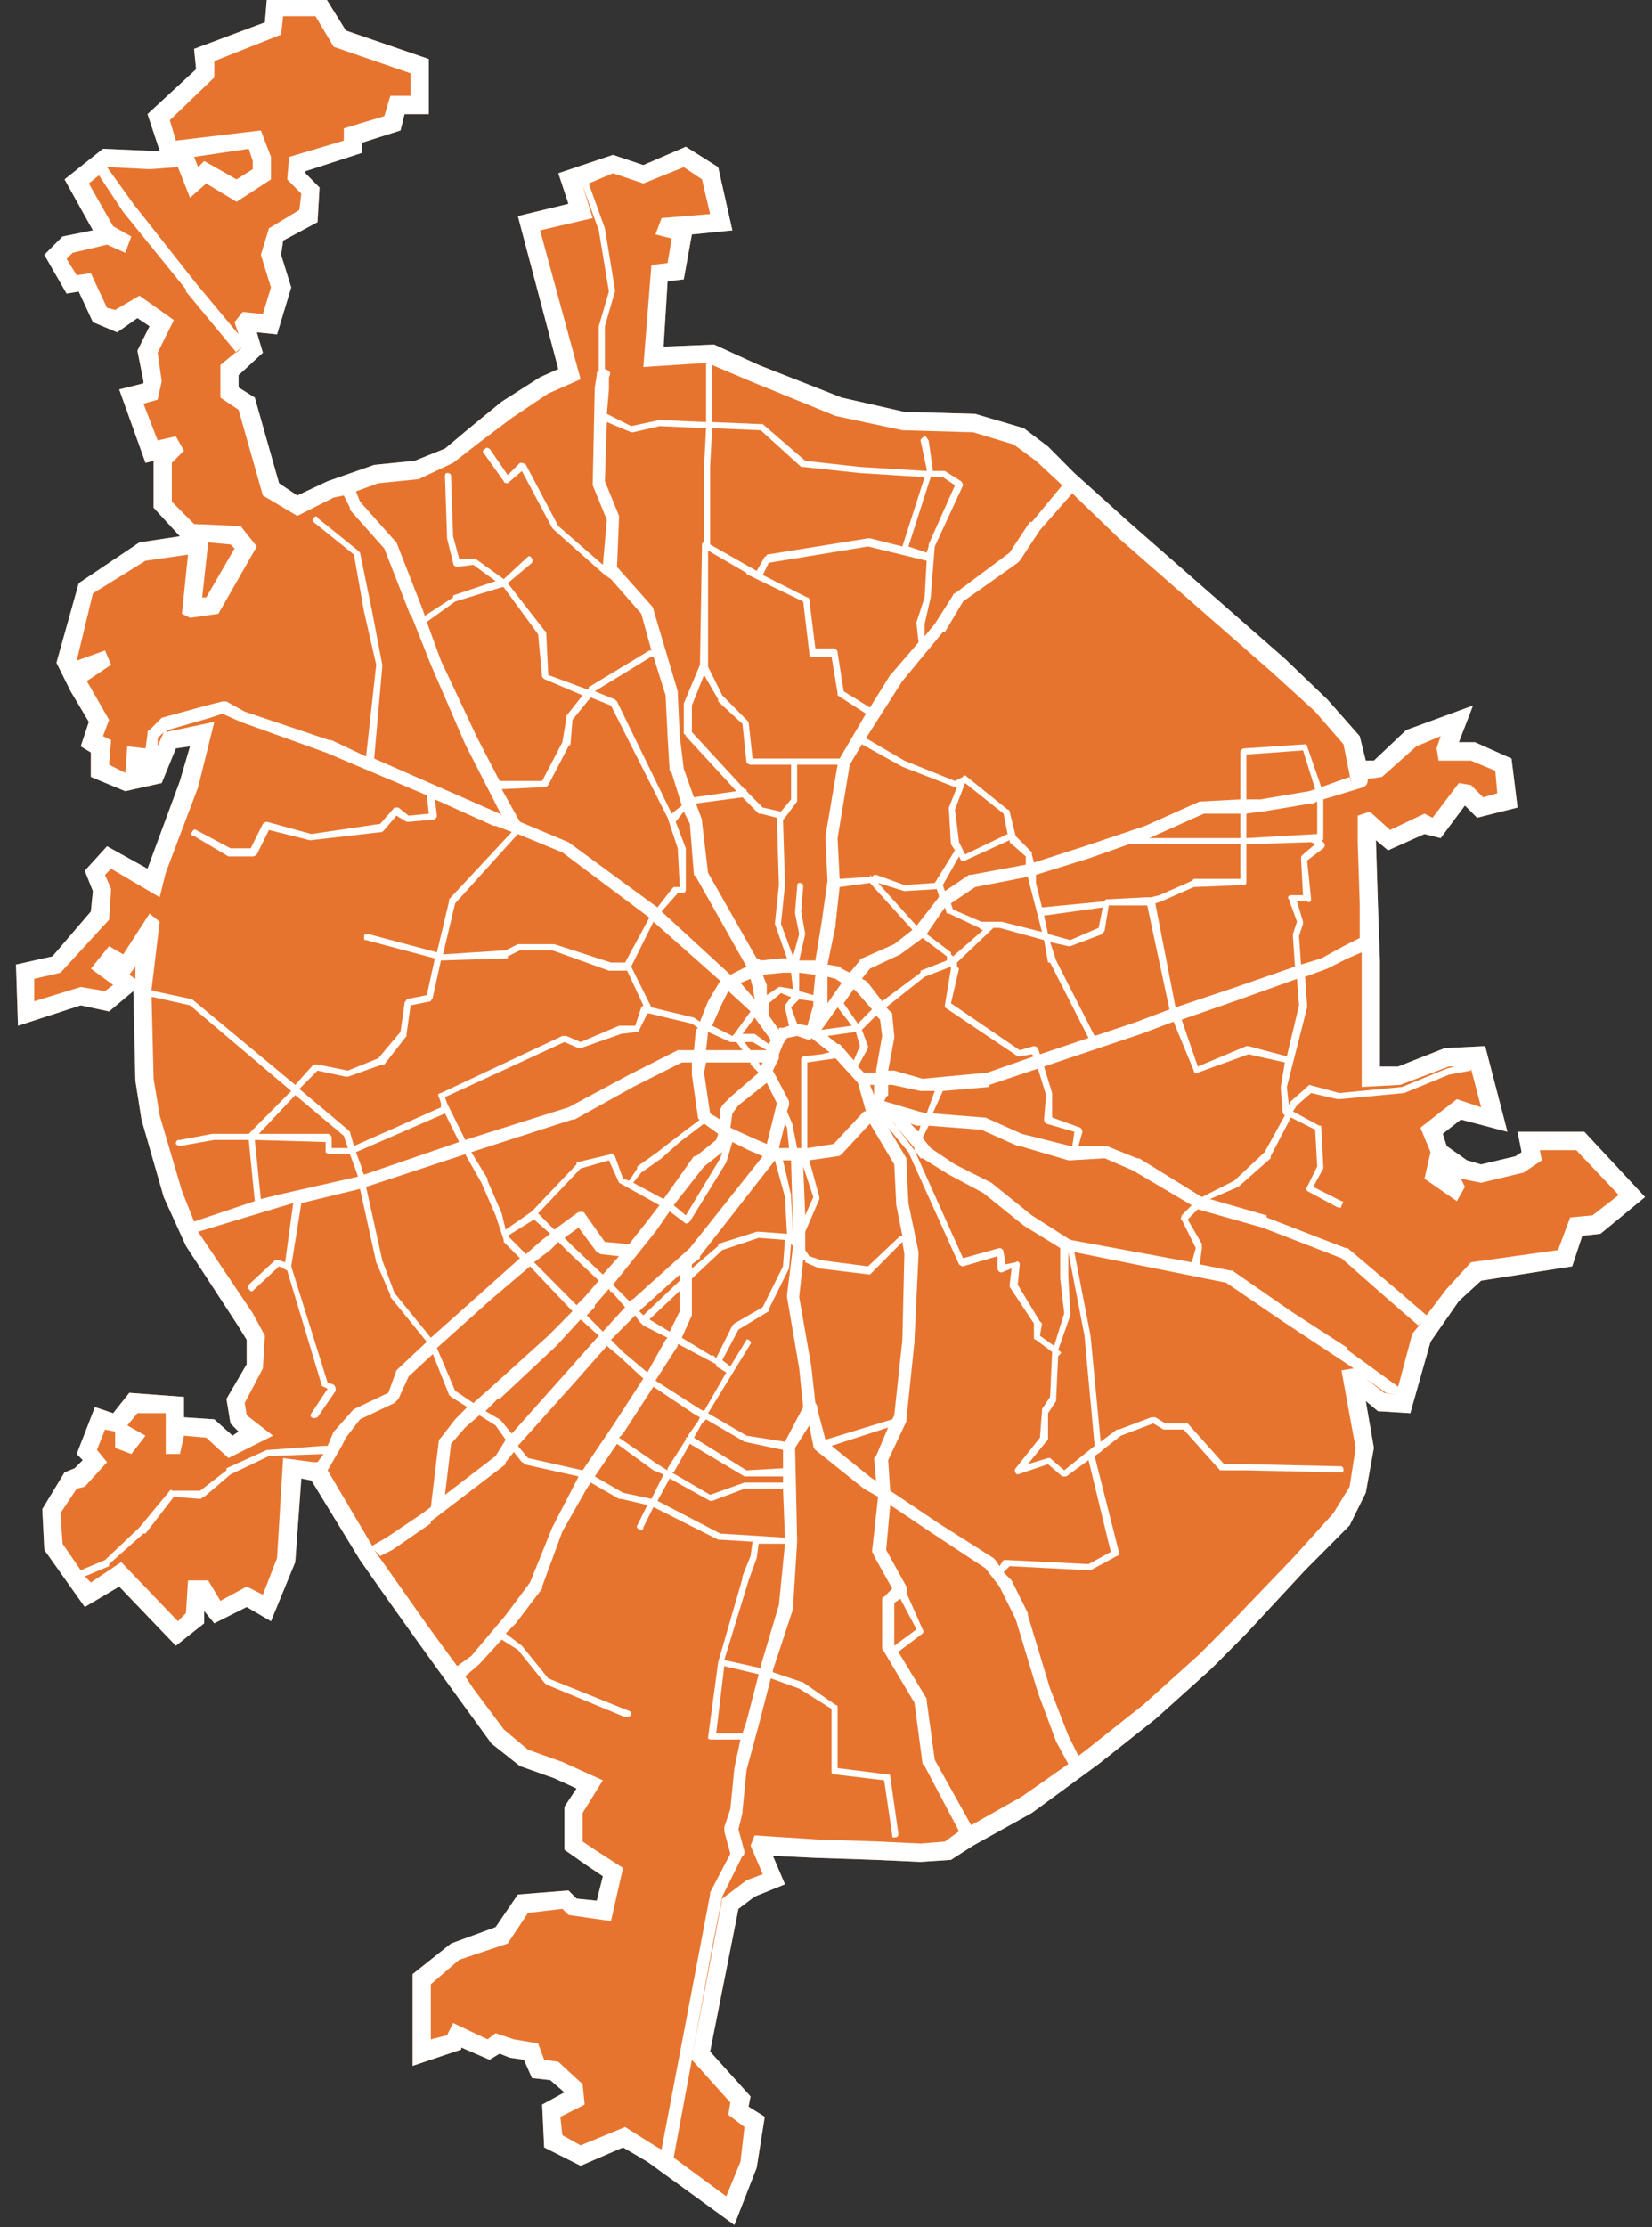 <svg width="144" height="194" viewBox="0 0 144 194" fill="none" xmlns="http://www.w3.org/2000/svg">
<rect x="0" y="0" width="144" height="194" fill="#333333" stroke="none"/>
<g clip-path="url(#clip0_796_10506)">
<path d="M138.102 98.592H132.281L132.634 100.368L132.103 100.723L129.104 101.434L127.871 101.079L126.105 99.834L125.755 98.771L127.341 97.526L131.398 98.592L129.459 91.13L125.926 91.309L121.872 92.906H120.284V83.668L120.107 78.696L119.934 73.186L120.99 74.075L124.166 72.655L125.578 73.01L127.693 70.166L128.754 71.234L132.281 70.345L131.753 66.079L128.576 64.659H127.166L128.398 61.462L122.578 63.594L119.757 66.259H119.051L118.521 64.127L115.696 60.928L111.993 57.376L98.588 45.649L93.648 41.208L91.354 38.901L89.237 37.301L85.006 36.056L78.83 35.88L73.365 34.635L66.132 31.794L62.252 30.015L57.843 30.194L58.192 24.508L59.603 24.332L60.309 20.422L63.838 20.067L62.602 14.56L59.781 12.784L56.077 14.381L53.433 13.494L48.667 15.092L49.55 17.757L45.141 18.825L48.667 32.149L47.079 32.859L43.73 34.991L40.907 37.301L38.79 39.077L36.143 40.142L32.615 40.498L28.558 41.921L25.913 43.163L24.325 42.097L22.209 34.635L20.797 33.749V32.681L22.914 30.725L22.385 28.95L24.148 29.129L25.384 25.04L24.503 22.198L24.679 20.957L27.677 19.357L27.853 16.336L26.62 15.092V14.915L31.558 13.315V12.43L34.909 11.364L35.262 9.943H37.38V5.144L30.146 2.657L28.383 -0.184H23.267L23.091 1.946L16.917 4.257L17.092 6.033L12.859 9.943L13.918 13.139H13.037L8.978 12.96L5.628 15.626L8.098 20.067L5.452 20.602L3.863 22.198L5.804 25.574L6.862 25.398L8.098 28.06L10.214 28.95L11.977 27.708L13.037 28.419L11.977 30.549L12.506 33.215V33.391L10.39 33.925L12.683 40.321L13.389 40.142V44.228L15.682 46.718L12.154 47.249L6.862 50.804L4.921 57.731L6.157 60.218L7.744 62.883L7.038 65.014L7.92 65.548V67.679L10.919 68.921L14.095 68.213L15.329 65.193L16.564 65.014L15.682 68.034L12.859 75.675L9.331 73.721L7.391 75.852L8.098 77.627L7.92 79.403L4.569 83.313L1.394 84.024L1.569 89.354L7.038 87.578L9.508 88.109L11.625 86.334L11.801 94.15L12.332 97.526L14.271 104.277L16.212 108.54L20.62 115.291L21.504 116.712V118.843L19.739 121.863L20.091 123.997L20.797 124.708L20.268 125.064L18.681 123.642L16.034 123.463V121.687L11.272 121.332L9.861 123.108L8.273 122.574L6.686 126.663L7.215 127.194L6.509 127.905L5.628 128.261L3.687 131.459L3.863 135.012L7.391 139.988L10.39 138.208L15.329 143.362L17.799 141.407V140.339L18.681 141.407L21.504 139.988L23.62 141.228L25.737 136.076L26.266 128.792L27.148 128.97L31.381 135.898C35.086 141.228 38.966 146.559 42.847 151.89L45.319 153.842L48.318 154.908L50.256 155.797L49.198 157.396V161.128L50.961 162.372L52.55 163.438L52.019 165.569L50.256 165.39L49.55 164.68L45.141 165.035L43.2 167.877L39.319 169.301L35.967 171.965V179.958L40.202 178.538V178.358L42.669 179.427L43.552 178.893L44.435 179.248L45.669 179.427L46.374 181.024L47.962 181.2L49.198 182.268L47.257 183.334L47.434 187.065L50.609 188.662L54.31 187.065L56.429 188.309L64.013 193.816L65.957 188.841L66.662 184.399L65.251 183.513L65.423 182.623L61.897 178.714L64.368 166.279L65.779 165.213L68.423 164.145L67.367 161.659L71.071 161.838L76.364 162.015L80.241 162.193L82.891 162.015L84.828 160.77L89.943 157.928L95.764 153.666L100.704 149.756L105.644 145.315L108.644 142.294L113.759 136.787L117.641 132.88L119.051 130.039L119.757 126.128L119.051 122.043L120.107 122.929L122.93 123.108L124.694 116.888L127.166 113.337L129.104 111.561L137.041 110.316L137.924 107.654L139.513 107.474L143.394 104.277L138.102 98.592Z" fill="#E7742E"/>
<path fill-rule="evenodd" clip-rule="evenodd" d="M11.801 85.268L11.272 84.913L11.801 84.203V85.268ZM25.913 44.942L22.914 43.163L20.797 35.701L19.21 34.635V31.794L21.15 30.194L20.621 30.725L16.212 25.398V25.219L10.742 18.47L8.625 15.271L7.744 15.981L9.861 19.712L11.448 20.602L10.919 22.022L9.331 21.312L6.332 22.022L5.804 22.554L6.686 23.977L7.92 23.798L9.331 26.819L10.038 26.997L12.154 25.753L15.153 27.884L13.742 30.725L14.095 33.215L13.742 34.814L12.506 35.167L13.742 38.366L15.329 38.011L16.035 39.256L14.976 40.321V43.697L16.918 45.649L20.973 45.828L22.385 47.604L19.034 53.466L16.565 53.821L15.858 53.466L16.387 48.314L12.683 48.849L8.098 51.69L6.686 57.552L9.155 56.665L9.685 57.91L7.568 59.331L9.508 62.704L8.978 64.127L9.685 64.482L9.508 66.614L10.919 67.324L11.096 65.014L12.683 65.193L12.859 63.948C12.859 63.773 12.859 63.593 13.037 63.593L13.918 62.704L14.095 62.527L17.976 61.462L19.386 61.107C19.563 61.107 19.739 61.107 19.739 61.107L21.328 61.993L28.735 64.482H28.913L31.91 65.903L32.794 57.91L31.734 53.29L30.852 48.314L27.325 45.473C27.325 45.473 27.148 45.294 27.325 45.118C27.501 44.942 27.677 44.942 27.677 45.118L31.205 47.959L31.381 48.138L32.441 53.29L33.321 57.91V58.086L32.615 66.079L43.553 70.879L43.731 71.055L40.553 64.838L37.556 57.91L35.791 53.466V53.645L33.498 47.783L30.499 44.407V44.228L29.97 43.163L29.089 43.342L25.913 44.942ZM22.562 98.771H28.558C28.735 98.771 28.913 98.948 28.913 99.126V100.012H30.323L29.97 98.948L25.737 95.393L22.562 98.771ZM30.852 99.834L38.436 96.461V96.285V96.106L38.261 95.572C38.085 95.393 38.261 95.216 38.436 95.216L49.02 90.244C49.199 90.244 49.199 90.244 49.373 90.244L50.609 90.775L53.961 89.354H55.371L55.898 87.754L56.077 87.578L54.666 84.558H53.255H53.078L48.14 82.782H45.319L44.258 83.313V83.49L38.436 83.668L37.73 86.865C37.73 87.044 37.556 87.044 37.556 87.223L35.791 87.578L35.438 90.065V90.244L33.498 92.73H33.321L30.323 93.795H30.147L27.677 93.261L26.09 94.861L30.323 98.413L30.499 98.592L30.852 99.834ZM81.125 41.563L79.186 47.604L80.775 48.138L80.947 47.604C80.947 47.428 80.947 47.428 80.947 47.428L83.24 42.276L82.185 41.563H81.125ZM62.075 37.301L61.897 40.676V47.428L65.957 49.735L66.662 48.493C66.662 48.493 66.838 48.493 66.838 48.314L75.66 46.894H75.832L78.656 47.604L80.597 41.563L74.952 41.208L70.011 40.676H69.837L66.307 37.48L62.075 37.301ZM68.954 66.614H65.423C65.251 66.614 65.074 66.435 65.074 66.435L64.718 63.059L62.602 61.107V60.928L61.37 58.797L60.309 61.462V63.773L64.896 68.745C65.074 68.745 65.074 68.745 65.074 68.921L66.485 70.345L68.073 70.7L68.954 69.634V66.614ZM91.005 79.761L91.355 81.361L93.299 81.893L95.764 80.827L96.12 79.048L91.005 79.761ZM87.829 72.655L87.478 70.879L84.124 68.213L83.24 70.52L83.596 73.365L84.124 74.431L87.829 72.655ZM95.415 125.95L94.532 116.357L93.121 109.074V111.205L93.299 114.402V114.581L92.237 117.601C92.416 117.777 92.591 117.777 92.416 117.956C92.237 118.136 92.237 118.136 92.237 118.136L92.06 121.863V122.043L91.355 123.108V125.419C91.355 125.419 91.355 125.419 91.18 125.595L89.594 127.55L91.355 127.015H91.533L92.766 128.085L95.415 125.95ZM20.797 29.129L20.444 28.06L21.15 27.174L22.914 27.353L23.62 25.04L22.738 22.198L23.443 19.891L26.09 18.291L26.266 16.87L25.032 15.626L25.206 13.671L29.97 12.25V11.185L33.498 10.119L34.026 8.343H35.791V6.388L29.089 4.078L27.501 1.412H24.679L24.503 3.013L18.681 5.323V6.744L14.8 10.473L15.329 12.25L22.738 11.364L23.62 13.671V15.626L20.621 17.581L17.976 15.981L16.565 17.226L15.506 14.56L13.037 14.739L9.508 14.56H9.331L11.625 17.757L17.092 24.687L20.797 29.129ZM13.742 65.014L14.271 63.773L14.095 63.948L13.742 64.303V65.014ZM14.447 63.773L18.681 62.883L17.27 68.569L14.447 76.031L13.918 78.162L9.685 75.675L9.155 76.207L9.685 77.451L9.508 80.117L5.274 84.734L2.982 85.268V87.223L7.038 85.978L9.155 86.334L9.861 85.802L7.92 84.379L9.508 82.423L10.742 83.137L13.037 79.582L13.918 80.293L13.213 86.155V86.334C13.389 86.155 13.389 86.334 13.389 86.334L16.74 87.044L25.737 94.506L27.325 92.73C27.501 92.73 27.677 92.73 27.677 92.73L30.323 93.261L32.968 92.196L34.91 89.886L35.262 87.399C35.262 87.223 35.438 87.223 35.438 87.044L37.202 86.689L37.908 83.49L31.91 81.893C31.734 81.893 31.734 81.893 31.734 81.537C31.734 81.361 31.91 81.361 32.088 81.361L38.085 82.958L39.143 78.517V78.341L44.611 72.476L43.2 71.942H43.025L37.908 69.634L38.085 71.055C38.085 71.234 37.908 71.41 37.73 71.41L35.615 71.589H35.438L34.557 71.055L33.498 72.3L33.321 72.476L27.148 73.186H26.972L23.443 72.3L22.385 74.431C22.385 74.431 22.209 74.607 22.033 74.607H20.091H19.915L16.918 72.831C16.74 72.831 16.565 72.655 16.74 72.476C16.918 72.121 17.092 72.3 17.092 72.3L20.091 73.896H21.855L22.914 71.765C23.091 71.589 23.267 71.589 23.267 71.589L27.148 72.655L33.146 71.765L34.38 70.345H34.733L35.615 71.055L37.38 70.879L37.202 69.279L28.383 65.548L20.973 62.883L19.386 62.172L18.328 62.527L14.624 63.594L14.447 63.773ZM13.213 86.865L13.389 93.972L13.918 97.171L15.858 103.746L16.918 106.409L22.209 104.633L21.68 99.302H18.681L15.682 99.834C15.682 99.834 15.506 99.834 15.329 99.658C15.329 99.302 15.506 99.302 15.682 99.302L18.505 98.771H18.681H21.68L25.385 95.038L16.565 87.578L13.389 86.865C13.213 86.865 13.213 86.865 13.213 86.865ZM22.738 104.454L24.149 104.099L31.205 102.499L31.029 101.967L30.499 100.547H28.735C28.558 100.547 28.383 100.368 28.383 100.368V99.481L22.209 99.302L22.738 104.454ZM31.734 102.323L40.025 99.481L39.672 98.771L38.79 96.992L31.029 100.368L31.558 101.792C31.558 101.967 31.558 101.967 31.558 101.967L31.734 102.323ZM40.553 99.302L49.551 96.461L54.844 93.62L59.076 91.485H59.254H60.486L60.664 89.71L60.839 89.531L60.309 89.175L56.604 88.289C56.43 88.289 56.43 88.289 56.43 88.289L55.724 89.71C55.724 89.886 55.549 89.886 55.549 89.886L54.139 90.065L50.609 91.309H50.434L49.199 90.775L38.79 95.572L38.966 96.106L40.202 98.592L40.553 99.302ZM61.014 88.999L61.719 87.223L62.78 85.444L56.96 80.293L55.019 84.203L56.782 87.754L60.486 88.644L61.014 88.999ZM56.604 79.937L49.02 74.254L45.141 72.655L39.672 78.696L38.614 83.137L44.08 82.782L45.141 82.248H45.319H48.318L53.255 83.847H54.488L56.604 79.937ZM17.27 107.298L17.623 107.83L22.033 114.402L23.091 116.357L22.914 119.201L21.328 122.222L21.504 123.285L23.796 125.064L19.915 127.015L17.976 125.239L16.035 125.064L15.682 126.663H14.447V123.108H11.977L11.096 124.173L12.683 125.064L11.448 126.663L10.038 126.128V124.708L9.155 124.529L8.449 126.305L9.331 127.373L7.391 129.505L6.686 129.684L5.274 131.811L5.452 134.477L7.038 136.787L9.155 135.898L12.154 133.057L14.8 129.86C14.8 129.86 14.976 129.684 14.976 129.86H17.445L19.739 128.085V127.905L23.267 126.305H23.443L28.206 125.95H28.558L29.089 124.708L29.264 124.529L30.676 122.929L30.852 122.753L33.852 121.332L34.557 119.377L34.733 119.201L37.202 116.888L34.026 112.981V112.805L32.794 109.96L31.381 103.567L26.266 104.808L25.385 110.315L28.558 120.443L29.089 120.622C29.264 120.798 29.264 120.977 29.264 121.153L27.677 123.463C27.501 123.463 27.501 123.642 27.148 123.463C26.972 123.285 27.148 123.108 27.148 123.108L28.558 120.977L28.206 120.798C28.206 120.798 28.031 120.798 28.031 120.622L25.032 110.675L24.325 110.315L22.033 112.448C22.033 112.448 21.855 112.626 21.68 112.27C21.504 112.094 21.68 112.094 21.68 111.915L23.973 109.784C24.149 109.784 24.325 109.784 24.325 109.784L24.854 109.96L25.561 104.808L24.325 105.168L17.27 107.298ZM7.391 137.322L7.92 137.853L10.567 136.076L15.506 141.228L16.212 140.518L16.387 137.676H18.151L19.21 139.453L21.504 138.208L22.914 138.918L24.149 135.722L24.679 127.015L27.325 127.373H27.677L28.206 126.663L23.443 126.838L20.091 128.439L17.799 130.391C17.623 130.391 17.623 130.57 17.445 130.57L15.153 130.391L12.683 133.59H12.506L9.508 136.253V136.431L7.391 137.322ZM37.556 116.535L42.142 112.448L45.319 109.606L43.908 108.185V108.009L43.2 105.874L41.964 103.033L40.553 100.547L31.91 103.389L33.321 109.784L34.38 112.626L37.556 116.535ZM45.847 109.251L47.257 108.009L47.963 107.474L46.552 106.232L44.258 107.653L44.435 107.83L45.847 109.251ZM48.318 107.119L50.256 105.698C50.434 105.519 50.962 105.519 50.962 105.698L52.725 108.185L54.666 108.364H54.844L56.255 106.587L57.487 104.988L53.961 103.033L53.078 101.079L50.609 101.792L46.904 105.698L48.318 107.119ZM57.843 104.454L60.486 100.723H60.664L62.427 99.302L62.602 98.771L61.37 97.879L59.254 99.481L57.665 100.902L55.898 102.144L55.194 103.033L57.843 104.454ZM61.014 97.526C60.839 97.526 60.839 97.347 60.839 97.347L60.309 93.62V93.44V92.551H59.428L55.194 94.685L50.078 97.526H49.901L41.082 100.368L42.497 102.678V102.854L43.731 105.698L44.08 107.119L46.374 105.519L50.256 101.434V101.257L53.255 100.547C53.255 100.368 53.433 100.547 53.605 100.723L54.31 102.678L54.844 102.854L55.549 101.792V101.613L57.31 100.368L58.898 99.126L61.014 97.526ZM28.558 128.085L32.441 134.656L33.675 133.946L36.849 131.811L37.556 131.28L38.261 125.419L38.436 125.239L39.672 123.642L39.848 123.463L40.73 122.574L39.319 121.687L39.143 121.509L37.73 117.956L35.615 119.911L34.733 121.863C34.733 121.863 34.557 122.043 34.38 122.222L31.381 123.642L30.147 125.239L29.794 125.95L28.558 128.085ZM41.259 122.222L42.669 120.977L47.788 116.357L49.901 114.225L46.199 110.315L42.847 113.16L38.085 117.422L39.672 121.153L41.259 122.222ZM50.256 113.694L50.962 112.981L52.194 111.561L49.551 109.074L48.668 108.185L47.963 108.895L46.552 109.96L50.256 113.694ZM52.55 111.03L53.961 109.429L52.372 109.251L52.019 109.074L50.434 106.941L49.199 107.83L49.901 108.54L52.55 111.03ZM32.615 135.012L37.38 141.762L39.848 145.139L41.082 144.249L44.08 140.697L46.199 137.853L48.14 133.057L50.256 128.97L50.434 128.615L45.669 127.55C45.669 127.55 45.669 127.373 45.491 127.373L44.788 126.483L44.08 127.373C44.08 127.55 44.08 127.55 44.08 127.55L37.556 132.525V132.701L34.204 135.012L33.146 135.545L32.615 135.012ZM50.784 128.085L53.433 124.173L56.077 120.088L53.961 118.136L52.9 117.246L50.078 120.443L45.141 125.95L46.024 127.015L50.784 128.085ZM56.43 119.556L58.018 116.712L58.192 116.535L56.077 115.471C56.077 115.471 56.077 115.471 55.898 115.291L55.724 115.115L55.371 114.58L53.255 116.712L54.31 117.777L56.43 119.556ZM58.371 116.002L59.254 114.225V112.448L56.604 114.936L58.371 116.002ZM59.254 111.561V111.03L55.898 114.047L55.724 114.225L56.077 114.581L59.254 111.561ZM40.553 146.024L41.259 147.094L43.908 150.645L46.024 152.421L49.02 153.486L52.55 155.086L50.784 157.928V160.417L51.844 161.127L54.31 162.725L53.255 167.344L49.551 166.811L49.02 166.279L46.024 166.634L44.258 169.3L40.025 170.72L37.556 172.851V177.648L38.966 177.292L39.495 176.227L42.497 177.648L43.2 177.117L44.788 177.648L46.904 178.003L47.435 179.427L48.668 179.603L50.784 181.557L50.962 183.334L48.846 184.399L49.02 185.999L50.609 186.886L54.488 185.289L57.31 187.065L57.665 187.24L61.897 165.035C61.897 164.858 61.897 164.858 61.897 164.858L63.663 161.483L63.133 159.528C63.133 159.528 63.133 159.352 63.133 159.173L63.663 157.576L64.013 154.021L64.544 151.535H62.075C61.897 151.535 61.719 151.535 61.719 151.355L62.602 144.784L64.718 137.497V137.322L65.423 135.545L65.602 134.301L62.78 134.125H62.602L56.96 131.28L56.077 133.057C56.077 133.235 55.898 133.412 55.724 133.235C55.371 133.057 55.549 132.88 55.549 132.88L56.43 131.104L54.139 130.57H53.961L51.489 129.148L51.139 129.684L49.02 133.412L47.257 138.208V138.387L44.964 141.407L44.08 142.294L45.491 143.362L47.788 146.204L54.844 149.045C54.844 149.045 55.019 149.045 55.019 149.4C54.844 149.58 54.666 149.58 54.488 149.58L47.61 146.735C47.435 146.559 47.435 146.559 47.435 146.559L45.141 143.715L43.731 142.829L41.786 144.959L40.553 146.024ZM64.718 151L65.074 149.935L66.132 145.848L63.133 145.139L62.427 151H64.718ZM66.307 145.315V145.139L67.895 139.808L68.423 134.477H66.132L65.957 135.722L65.251 137.676L63.133 144.607L66.307 145.315ZM68.423 133.946L68.251 129.684H64.896L62.075 130.746H61.897L58.371 128.792L57.31 130.746L62.78 133.59L68.423 133.946ZM68.251 129.149V128.615H65.074C64.896 128.615 64.896 128.615 64.896 128.615L60.134 125.774L58.723 128.261H58.548L61.897 130.215L64.896 129.149H68.251ZM68.251 127.905V126.305L64.896 125.595L61.547 123.642L61.191 123.997L60.486 125.239L65.074 128.085L68.251 127.905ZM68.423 125.595L70.011 122.574L69.662 119.201L68.601 112.981V112.805L69.128 108.54L68.954 108.364L68.778 110.495L67.013 114.047C67.013 114.225 67.013 114.225 67.013 114.225L64.369 115.822L62.958 118.491L63.663 119.022L65.074 116.712C65.074 116.535 65.602 116.888 65.423 117.066L61.719 123.108L65.074 125.064L68.423 125.595ZM69.128 107.653V107.119L68.954 101.079H68.251L68.954 104.099V104.277L69.128 107.474V107.653ZM67.543 101.079L61.014 109.429V109.606L60.309 110.14V110.495L62.602 108.54V108.364L65.957 107.298H66.132L68.601 107.474L68.423 104.277L67.543 101.079ZM60.309 111.381V114.225C60.309 114.225 60.309 114.402 60.309 114.58L59.428 116.535L62.075 118.136C62.075 117.956 62.253 118.136 62.253 118.136L62.427 118.312L63.838 115.471L64.013 115.291L66.485 113.871L68.251 110.315L68.423 108.009L66.132 107.83L62.958 108.895L60.309 111.381ZM59.076 117.066V117.246L57.135 120.263L61.014 122.753L61.37 122.929L63.308 119.557L62.427 119.022C62.427 119.022 62.427 119.022 62.427 118.843L59.076 117.066ZM56.96 120.798L54.31 124.884L53.961 125.239L57.31 127.55L58.192 128.085V127.905L59.781 125.419V125.239C59.781 125.239 59.959 125.239 59.959 125.064L60.839 123.819L61.014 123.463L60.664 123.285L56.96 120.798ZM53.783 125.774L51.844 128.615L54.31 130.039L56.782 130.57L57.843 128.439L56.96 128.085L53.783 125.774ZM58.723 187.955L63.308 191.327L64.544 188.309L64.896 185.289L63.486 184.223L63.663 183.155L60.309 179.427L58.723 187.955ZM60.309 179.247L62.958 165.39L65.074 163.793L66.485 163.259L65.423 160.77L65.779 159.883L71.247 160.238L76.54 160.417L80.241 160.593L82.361 160.417L83.596 159.528L80.597 153.842L80.419 153.666L79.714 148.335L77.07 143.893C76.893 143.715 76.893 143.538 76.893 143.538V139.453C76.893 139.273 76.893 139.097 77.07 139.097L77.776 138.387L76.187 135.545C76.187 135.367 76.009 135.19 76.009 135.19L76.54 130.391L75.304 129.684L71.072 126.305C71.072 126.305 70.894 126.128 70.894 125.95L70.542 124.173L69.306 126.128L69.484 134.301L69.128 139.987V140.163L67.368 145.493V145.673L70.011 146.559L72.833 148.514C73.01 148.514 73.01 148.69 73.01 148.69V154.021L77.243 154.555C77.42 154.555 77.598 154.555 77.598 154.732L78.304 159.704C78.304 159.883 78.304 160.062 77.951 160.062C77.776 160.062 77.776 160.062 77.776 159.883L77.07 155.086L72.661 154.555C72.483 154.555 72.483 154.376 72.483 154.197V148.869L69.662 147.094L67.19 146.204L66.132 150.29L65.074 154.197L64.718 157.749V157.928L64.369 159.352L64.896 161.304C64.896 161.304 64.896 161.659 64.718 161.659L62.958 165.213L62.075 169.652L60.309 179.247ZM84.654 158.997L89.061 156.507L93.121 153.666L92.06 151.71L90.475 147.448L88.534 141.052L87.123 138.208L85.89 136.611L81.302 133.59L77.598 131.104L77.243 135.012L79.009 138.208C79.186 138.387 79.009 138.564 79.009 138.742L80.419 141.938C80.597 142.118 80.419 142.294 80.419 142.294L78.304 143.893L80.775 147.98V148.159L81.481 153.31L84.654 158.997ZM78.481 139.273L77.951 139.628V143.362L79.892 141.938L78.481 139.273ZM94.004 152.955L94.71 152.421L99.647 148.514L104.584 144.073L107.583 141.052L112.699 135.722L116.23 131.811L117.642 129.505L118.169 126.128L117.642 123.285L116.933 119.377L117.991 119.201L119.051 120.088L120.641 121.332L121.696 121.509L120.812 121.332L119.051 120.088L117.991 119.201L116.933 118.491L111.821 115.115L106.878 111.739L93.648 109.074L95.059 116.357L95.943 125.595L97.353 124.529H97.531L100.352 123.463C100.53 123.463 100.53 123.463 100.705 123.463L101.587 123.997H103.174C103.351 123.997 103.351 123.997 103.529 123.997L106.703 127.55H108.466H108.644L116.759 127.729C116.933 127.729 117.111 127.729 117.111 128.085C117.111 128.261 116.933 128.261 116.759 128.261L108.644 128.085H106.528H106.351L103.174 124.529H101.587H101.413L100.53 123.997L97.708 125.064L96.12 126.305L95.943 126.483L95.415 126.838L97.531 135.19C97.531 135.367 97.531 135.545 97.353 135.545L95.059 136.787H94.884L88.006 136.431L87.478 136.966L88.181 137.676L89.594 140.518V140.697L91.533 147.094L93.121 151.179L94.004 152.955ZM92.416 108.719L89.239 106.764L85.712 103.923L82.713 102.323L80.419 100.902H80.241L77.951 97.879L77.776 97.702L79.714 100.012V100.192L83.946 109.606L87.123 108.719C87.301 108.719 87.478 108.895 87.478 109.074L87.651 110.14L88.534 109.96C88.712 109.784 88.889 109.96 88.889 110.14L88.712 111.915L90.649 115.115L90.828 115.291L90.649 116.357L91.886 117.246L92.766 114.402L92.416 111.381V111.205V108.719ZM77.42 98.237L79.009 100.902C79.009 101.079 79.009 101.257 79.009 101.257L79.186 104.808L80.067 109.074V109.251L79.714 116.712V116.888L79.009 123.642V123.819L77.42 127.194L77.598 129.86L81.83 132.702L86.595 135.722L86.77 135.898L87.123 136.431L87.478 135.898C87.651 135.898 87.651 135.898 87.829 135.898L94.884 136.253L96.825 135.19L94.884 127.194L92.944 128.615C92.944 128.615 92.766 128.615 92.591 128.615L91.355 127.55L88.712 128.439C88.534 128.439 88.356 128.085 88.534 127.905L90.649 125.239L90.828 122.929V122.753L91.533 121.687L91.711 117.777L90.3 116.712C90.122 116.712 90.122 116.535 90.122 116.535V115.291L88.006 112.094V111.915L88.181 110.495L87.301 110.85C87.123 110.85 86.945 110.675 86.945 110.495V109.429L83.946 110.315C83.771 110.315 83.596 110.14 83.596 110.14L79.186 100.368L77.42 98.237ZM121.873 120.798L123.106 116.18L123.99 115.115L123.637 115.471L121.169 113.337L116.933 109.606L110.055 106.941L104.409 105.343L103.529 106.232L104.762 108.364C104.762 108.54 104.762 108.54 104.762 108.719L104.584 110.14L107.233 110.675H107.409L112.526 114.225L117.463 117.422V117.601L121.873 120.798ZM103.879 104.988L98.763 101.967L96.298 100.902L93.299 101.079H93.121L88.889 99.834H88.712L85.534 98.413L80.947 98.058L80.419 99.126L81.125 100.012L83.24 101.434L86.417 103.033L89.944 105.874L93.299 108.009L103.879 109.96L104.235 108.719L102.999 106.232C102.824 106.232 102.999 106.053 102.999 105.874L103.879 104.988ZM80.241 98.058H79.892L79.361 97.879L80.067 98.592L80.241 98.058ZM124.345 114.581L126.106 112.27L128.221 109.96L135.809 108.895L136.866 106.053L138.807 105.874L141.101 104.099L137.397 100.192H134.22L134.397 101.079L132.809 102.144L129.105 103.033L127.341 102.678L127.694 103.389L126.989 104.633L124.167 102.678L124.694 100.368L123.812 98.237L126.989 95.75L129.105 96.461L128.221 93.085C128.221 93.085 128.221 93.085 128.221 93.261L126.284 93.62L122.401 95.216L116.759 95.75H116.581L114.287 95.216L113.054 96.285L112.699 96.816L114.993 98.058C115.17 98.058 115.17 98.058 115.17 98.237L115.348 101.613V101.792L114.465 103.389L116.933 104.633C117.111 104.633 117.111 104.808 116.933 104.988C116.933 105.343 116.759 105.168 116.581 105.168L113.938 103.746C113.938 103.746 113.759 103.389 113.938 103.389L114.817 101.613L114.642 98.413L112.526 97.347L110.76 100.723C110.76 100.723 110.76 100.723 110.76 100.902L107.939 103.389L105.467 104.454L110.407 105.874V106.053L117.286 108.719H117.463L121.873 112.448L124.345 114.581ZM126.811 92.906H126.284L122.051 94.506L118.697 94.685V83.847V82.958L117.463 83.49L115.697 84.379L113.759 85.089L113.938 87.578V87.754L112.171 94.685L112.348 96.285L112.526 95.927L113.938 94.685L114.112 94.506L116.759 95.216L122.226 94.685L126.106 93.085L126.811 92.906ZM113.054 85.268L108.114 87.044L102.999 88.823L104.409 92.906L108.644 91.13H108.823L112.171 92.02L113.232 87.578L113.054 85.268ZM102.294 88.999L99.469 90.065L91.005 92.906L91.711 95.216V95.393V97.347L94.176 98.237C94.176 98.237 94.354 98.413 94.354 98.592L94.004 99.834H96.298H96.47L99.12 100.902H99.294L104.762 104.277L107.583 102.854L110.233 100.368L111.994 97.171C111.821 96.992 111.821 96.992 111.821 96.992L111.643 94.861V94.685L111.994 92.551L108.823 91.841L104.409 93.44C104.235 93.62 104.057 93.44 104.057 93.261L102.294 88.999ZM90.475 93.085L86.24 94.506V94.685L82.185 95.038L81.302 96.992L85.712 97.347H85.89L89.061 98.771L93.299 99.834H93.474L93.648 98.592L91.18 97.879C91.18 97.879 91.005 97.702 91.005 97.526L91.18 95.393L90.475 93.085ZM81.481 95.038H80.419H80.241L77.776 94.506H77.42V95.393L77.243 95.572L77.07 95.927L80.067 96.816L80.775 96.992L81.481 95.038ZM118.522 81.713V78.696L118.347 73.365V71.055L119.402 70.7L121.169 72.3L124.167 70.879L124.873 71.234L127.166 68.213L128.221 68.39L129.282 69.455L130.516 69.1L130.341 67.145L128.221 66.259H125.4L125.223 65.193L125.578 64.127L123.462 65.014L120.463 67.679L119.228 67.858C119.228 68.39 119.051 68.39 118.875 68.569L115.348 69.634V73.01C115.348 73.186 115.348 73.186 115.17 73.186L115.348 73.365C115.523 73.541 115.523 73.721 115.348 73.896L113.938 74.962L114.287 78.341C114.287 78.517 114.112 78.696 113.938 78.517H113.054L113.581 80.293V80.472L113.232 81.537L113.407 84.024L115.17 83.49L117.111 82.423L118.522 81.713ZM114.817 69.813L114.465 69.989H114.287L110.055 70.7H109.878L108.644 70.879V73.01L114.817 72.655V69.813ZM108.114 70.879H104.939L100.175 73.01H99.999H108.114V70.879ZM98.415 73.541L94.884 74.786L90.3 76.207V76.916L90.828 79.048L96.298 78.517C96.298 78.341 96.47 78.341 96.47 78.341L99.999 78.162C100.175 78.162 100.175 78.162 100.352 78.162L101.057 77.983L103.879 76.741L104.057 76.562H108.114V73.541H98.415ZM89.594 76.383L85.007 77.272L82.891 78.696L83.066 79.227L85.534 80.293H86.417C86.417 80.293 86.417 80.293 86.595 80.293H87.123H87.301L90.828 81.182L89.769 77.096L89.594 76.383ZM82.361 79.048L80.775 81.361L82.891 82.958V83.137L83.066 83.313L85.712 81.003H85.534L85.36 80.827L82.713 79.582H82.536L82.361 79.048ZM80.419 81.713L78.481 83.137L75.832 84.379L75.126 85.268L75.482 85.444L75.66 85.623L76.893 87.223L80.241 84.734V84.558L82.536 83.668V83.313L80.419 81.713ZM77.243 87.754L77.776 88.289V88.465L77.951 90.244V90.42L77.42 93.261H77.776H77.951L80.419 93.972L86.064 93.44L90.122 92.02L89.944 91.841L88.889 92.02H88.712L82.361 87.754V87.578L82.891 84.379V84.203L80.597 85.089L77.243 87.754ZM90.649 91.841L94.884 90.42L91.533 83.847H91.355L91.005 81.893L87.123 80.827H86.595L83.419 83.847V84.203L83.596 84.379L82.891 87.399L88.889 91.485L90.122 91.13C90.3 91.13 90.475 91.309 90.475 91.309L90.649 91.841ZM95.415 90.244L99.12 88.999L101.94 87.93L99.999 78.872H96.648L96.298 81.003C96.298 81.182 96.12 81.182 96.12 81.361L93.299 82.423H93.121L91.533 82.069L92.06 83.668L95.415 90.244ZM102.468 87.754L107.76 85.978L112.876 84.203L112.699 81.537V81.361L113.054 80.293L112.348 78.341C112.171 78.162 112.348 77.983 112.526 77.983H113.581L113.407 74.786C113.407 74.607 113.407 74.607 113.581 74.431L114.642 73.541L114.287 73.365L108.823 73.541H108.644V76.741C108.644 76.916 108.644 77.096 108.466 77.096L104.057 77.272L101.236 78.517L100.705 78.696L102.468 87.754ZM117.816 68.39L117.111 64.838L114.642 61.993L110.938 58.618L97.531 46.894L93.474 42.984L93.299 43.163L90.649 46.183L88.889 48.849L88.712 49.025L83.946 52.4L82.361 55.066H82.185L78.656 59.331L75.482 64.303L78.831 66.259L83.24 68.034L83.946 67.679C83.946 67.503 84.124 67.503 84.301 67.679L87.829 70.52C88.006 70.52 88.006 70.7 88.006 70.7L88.534 72.831L89.944 74.254V74.431L90.122 75.141L94.532 73.721L99.825 71.942L104.584 69.813H104.762L108.114 69.634V65.548C108.114 65.369 108.289 65.193 108.466 65.193L113.759 64.838C113.759 64.838 113.938 64.838 113.938 65.014L115.17 68.569L117.642 67.679L117.816 68.39ZM75.126 64.838L74.072 66.614L73.01 73.01L73.189 76.562L75.832 76.383C75.832 76.207 75.832 76.207 76.009 76.383L76.187 76.207H76.365L78.831 77.096L81.481 76.916L83.24 74.075L82.891 73.541L82.713 70.52V70.345L83.419 68.569H83.24L78.656 66.793L75.126 64.838ZM73.189 77.272L72.833 80.472V80.648L72.128 84.024L73.189 84.203L73.366 84.379L74.072 84.734L74.952 83.668C74.952 83.49 75.126 83.49 75.126 83.49L77.951 82.248L79.536 81.003L75.832 76.916L73.189 77.272ZM79.892 80.648L81.83 78.162V77.983L81.655 77.451L78.831 77.627L76.54 76.916L79.892 80.648ZM82.361 77.627L84.476 76.207H84.654L89.416 75.32V74.607L88.006 73.365C88.006 73.365 88.006 73.365 88.006 73.186L84.124 74.962C84.124 75.141 83.946 74.962 83.771 74.962L83.596 74.607L82.185 77.096L82.361 77.627ZM108.644 69.634H109.878L114.112 68.921L114.642 68.745L113.581 65.369L108.644 65.725V69.634ZM92.591 42.276L90.3 40.142L88.356 38.722L84.829 37.656L78.656 37.48L72.833 36.235L65.423 33.215L62.075 31.794V36.235V36.767L66.307 36.946H66.485L70.189 40.142L74.952 40.676L80.775 41.032V40.853L80.241 38.366C80.241 38.366 80.241 38.188 80.597 38.011C80.775 38.011 80.775 38.188 80.947 38.366L81.302 40.853V41.032H82.361L83.771 41.921C83.946 42.097 83.946 42.276 83.946 42.276L81.481 47.604L81.125 52.045L80.597 54.355V55.421L81.481 54.355L83.066 51.869C83.066 51.69 83.24 51.69 83.24 51.69L88.006 48.138L89.769 45.473H89.944L92.591 42.276ZM61.547 31.615L56.077 31.97L56.782 23.087L58.192 22.912L58.548 20.777L57.135 20.422L57.665 19.001L61.897 18.646L61.191 15.626L59.603 14.56L56.077 15.981L53.433 15.092L51.315 15.981L52.725 19.891L53.605 25.219V25.398L52.725 28.419V32.149C53.255 32.325 53.255 32.502 53.078 32.859V33.925L52.9 36.056L55.019 37.122L57.487 36.59L61.547 36.767V36.235V31.615ZM50.784 16.157L51.667 19.001L47.079 20.067L50.609 33.036L47.788 34.28L44.611 36.411L41.786 38.543L39.495 40.321L36.498 41.742L32.968 42.097L31.029 42.807L31.381 43.697L34.38 47.07L34.557 47.249L36.849 53.111L37.026 53.645L39.495 52.045V51.869L43.2 50.624L41.259 49.204L39.848 49.383C39.672 49.383 39.495 49.204 39.495 49.025L38.966 46.894V46.717L38.79 41.563C38.79 41.387 38.79 41.208 38.966 41.208C39.319 41.208 39.319 41.387 39.319 41.563L39.495 46.717L40.025 48.67H41.259C41.437 48.67 41.437 48.67 41.437 48.67L43.908 50.445L46.024 48.493C46.024 48.493 46.199 48.314 46.374 48.67C46.552 48.849 46.374 48.849 46.374 49.025L44.258 50.804L47.435 54.89L47.61 55.066L47.788 58.797L51.139 60.038H51.315C51.315 59.862 51.315 59.862 51.315 59.862L56.604 56.665C56.604 56.665 56.604 56.665 56.782 56.665L55.898 53.466L53.255 50.445L52.725 50.09L48.318 46.183L48.14 46.005L45.491 41.032L44.258 42.097C44.258 42.097 43.908 42.097 43.908 41.921L42.142 39.432C42.142 39.432 41.964 39.256 42.32 39.077C42.497 38.901 42.497 39.077 42.669 39.077L44.258 41.387L45.319 40.321C45.491 40.321 45.669 40.321 45.847 40.498L48.668 45.828L52.55 49.204L52.9 45.294L51.667 42.276V42.097L51.844 33.749L52.019 32.681C52.019 32.502 52.019 32.325 52.194 32.325V28.419L53.078 25.398L52.194 20.067L50.784 16.157ZM37.202 54.177L38.436 57.552L41.615 64.303L43.553 68.034H47.257L49.02 64.659L49.373 62.527V62.351L50.784 60.573L47.435 59.152L47.257 58.973L46.904 55.245L43.908 51.158H43.731L39.672 52.401L37.202 54.177ZM43.731 68.745L45.319 71.589L49.551 73.365L57.31 79.048L58.548 77.451L58.723 77.272H59.254L59.076 73.896L58.192 71.234L53.255 61.462L51.489 60.752L49.901 62.704L49.728 64.838L49.551 65.014L47.788 68.39C47.61 68.569 47.61 68.569 47.435 68.569L43.731 68.745ZM57.665 79.403L63.663 84.913L65.074 84.203L60.664 76.383L60.486 76.207L60.134 71.765L59.603 70.7L58.898 71.589L59.781 73.896V77.451C59.781 77.627 59.781 77.627 59.603 77.807H59.076L57.665 79.403ZM59.428 70.166L58.548 67.324L58.371 67.145L58.192 64.127L58.018 60.573L56.96 57.197H56.782L51.844 60.218L53.605 60.928L53.783 61.107L58.548 70.879L59.428 70.166ZM52.9 36.767L52.725 41.921L53.961 44.942V45.118L53.783 49.383L56.782 52.755C56.782 52.755 56.96 52.935 56.96 53.111L59.076 60.218V60.397L59.254 64.127L59.603 66.969L60.486 69.455L64.191 68.921L59.781 64.127C59.781 64.127 59.781 63.948 59.603 63.948V61.462C59.603 61.462 59.603 61.462 59.603 61.283L61.014 57.91L61.191 47.428C61.191 47.428 61.191 47.249 61.37 47.249V40.676L61.547 37.301L57.487 37.122L55.194 37.656C55.019 37.656 55.019 37.656 55.019 37.656L52.9 36.767ZM60.664 69.989L61.191 71.41C61.191 71.589 61.191 71.589 61.191 71.589L61.719 76.031L65.957 83.49C66.132 83.49 66.307 83.668 66.307 83.668L68.073 83.49H68.251H68.601L67.543 80.472L67.895 77.096L67.718 71.234L66.307 70.879C66.132 70.879 66.132 70.879 66.132 70.879L64.718 69.455L60.664 69.989ZM69.662 83.668H71.072L71.6 80.472L72.128 76.741L71.955 73.01V72.831L73.01 66.614H69.484V69.634V69.813L68.423 71.234L68.251 71.41L68.423 76.916V77.096L68.073 80.472L69.128 83.313L69.662 81.361L69.306 79.582C69.306 79.403 69.306 79.403 69.306 79.403L69.484 77.272C69.484 77.096 69.484 76.916 69.662 76.916C70.011 76.916 70.011 77.096 70.011 77.272L69.837 79.403L70.189 81.361L69.662 83.668ZM73.189 66.079L75.482 62.172L73.01 60.573V60.397L72.483 57.197H70.717C70.542 57.197 70.542 57.02 70.542 56.842L70.011 52.401L65.957 50.445L65.251 50.09C65.251 50.09 65.074 50.09 65.074 49.914L61.719 47.959V57.91C61.719 57.91 61.719 57.91 61.719 58.086L62.958 60.573L65.074 62.704L65.251 62.883L65.602 66.079H73.189ZM75.832 61.638L77.598 58.797L77.776 58.618L80.067 55.952L79.892 54.355C79.892 54.355 79.892 54.355 79.892 54.177L80.597 52.045L80.775 48.849L75.66 47.604L67.013 49.025L66.485 50.09L70.367 52.045C70.542 52.045 70.542 52.224 70.542 52.224L71.072 56.486H72.661C72.833 56.486 73.01 56.666 73.01 56.842L73.541 60.218L75.832 61.638ZM74.421 86.155L73.541 87.399L74.777 89.175L76.009 87.93L74.777 86.51L74.421 86.155ZM73.01 87.754L71.6 89.71L74.246 89.354L73.01 87.754ZM72.128 90.244L73.01 90.951H73.189L74.421 92.372L74.952 91.13L74.599 89.886L72.128 90.244ZM74.777 92.906L75.304 93.44C75.482 93.44 75.482 93.44 75.482 93.44H76.365V93.261L76.893 90.244L76.715 88.823L76.365 88.465L75.126 89.71L75.66 91.13V91.309L74.777 92.906ZM70.717 90.42C70.717 90.599 70.542 90.599 70.542 90.599L69.484 90.244L68.601 90.42L68.251 90.951L67.895 91.841C67.895 91.841 67.895 92.02 67.895 92.196L67.368 93.261L68.778 95.927C68.778 95.927 68.778 96.106 68.778 96.285L68.601 96.816L69.128 98.058V98.237L69.484 100.012H69.837V96.637V92.196L70.011 92.02L71.6 91.841L72.305 91.664L70.717 90.42ZM68.423 97.879L67.895 100.012H68.778L68.601 98.237L68.423 97.879ZM70.367 100.012L72.661 99.658L75.304 96.816H75.482L74.777 94.327L72.833 92.196L71.6 92.372L70.367 92.551V96.637V100.012ZM72.128 87.399L73.366 85.623L72.833 85.268L72.128 85.089V87.399ZM66.485 92.551H66.132L66.307 92.906L66.485 92.551ZM65.423 92.551H61.547L61.37 93.44L61.897 96.992L62.78 97.526V96.637L62.958 96.285L63.663 95.572L66.132 93.44L65.423 92.73V92.551ZM61.547 91.485H64.718L64.191 90.775H63.838H63.663L61.719 89.886L61.547 91.485ZM65.423 91.485H66.838L65.602 90.775H64.896L65.423 91.485ZM67.013 90.951L67.19 90.599L65.779 88.644L64.718 90.065H65.779L67.013 90.951ZM65.423 88.109L63.486 86.334L62.78 87.754L62.075 89.354L63.838 90.244L64.013 90.065L65.423 88.109ZM67.895 89.71V89.531C67.895 89.531 68.073 89.531 68.251 89.531L68.778 89.354L68.423 87.754V87.578L68.954 86.865L68.073 86.51L67.013 87.399V88.465L67.895 89.71ZM69.484 89.175L70.367 89.354L70.894 87.578V87.223L69.662 87.044L68.954 87.754L69.484 89.175ZM70.894 86.689L71.072 84.913L69.662 84.734V86.334L70.894 86.689ZM68.954 84.734H68.251L66.485 84.913L66.838 85.802V85.978V86.689L67.895 85.978H68.073L69.128 86.155L68.954 84.734ZM70.011 101.613L70.189 105.874L70.894 104.277L70.011 101.613ZM70.189 107.298V108.895L70.542 109.429L71.6 109.784L75.66 110.315L78.481 107.653H78.656L78.126 104.988L77.951 101.434L75.832 97.879L73.366 100.547C73.189 100.723 73.01 100.723 73.01 100.723L70.542 101.079L71.422 104.277V104.454L70.189 107.298ZM70.011 109.784L69.662 112.981L70.717 119.022L71.072 122.222C71.247 122.398 71.247 122.574 71.247 122.753L71.955 125.419L77.776 123.642L77.951 123.285L78.656 116.712L78.831 109.251L78.656 108.185L76.009 110.85L75.832 111.03L71.422 110.495L70.189 109.96C70.189 109.96 70.189 109.96 70.189 109.784H70.011L70.011 109.784ZM72.483 125.95L76.009 128.792L76.365 128.97L76.187 127.015L76.365 126.838L77.42 124.35L72.483 125.95ZM75.832 94.506L76.187 95.393V95.216V94.506H75.832ZM65.423 85.268L64.544 85.623L65.779 87.044L65.602 85.978L65.423 85.268ZM63.663 98.237L65.602 99.126L66.838 99.658L67.718 96.106L66.838 94.327L64.369 96.285L63.838 96.992L63.663 98.237ZM66.485 100.723L65.251 100.192L63.838 99.481L63.308 101.257L60.134 106.409C59.959 106.587 59.781 106.587 59.781 106.587L58.371 105.519L57.135 107.298L53.433 111.915L53.605 112.094L54.844 113.337L55.194 113.16L60.134 108.719L66.485 100.723ZM62.958 100.368L61.37 101.613L58.723 104.988L59.781 105.874L62.78 100.902L62.958 100.368ZM53.078 112.27L51.844 113.694V113.871L51.139 114.581L52.55 116.002L54.488 113.871L53.255 112.448V112.626L53.078 112.27ZM50.609 114.936L48.49 117.246L43.553 121.863H43.375L42.32 122.929L43.553 123.642L43.731 123.819L44.611 124.884L49.199 119.732L52.194 116.357L50.609 114.936ZM41.786 123.285L40.553 124.35L39.319 125.774L38.79 130.215L43.2 126.838L44.08 125.419L43.2 124.173L41.786 123.285ZM20.444 47.783L17.976 52.045H17.623L18.151 47.249L20.091 47.428L20.444 47.783ZM16.918 13.671L21.68 12.96L22.033 14.029V14.739L20.621 15.626L17.799 14.029L17.27 14.56L16.918 13.671ZM15.682 46.718L12.154 47.249L6.862 50.804L4.921 57.731L6.157 60.218L7.744 62.883L7.038 65.014L7.92 65.548V67.679L10.919 68.921L14.095 68.213L15.329 65.193L16.565 65.014L15.682 68.034L12.859 75.675L9.331 73.721L7.391 75.852L8.098 77.627L7.92 79.403L4.569 83.313L1.395 84.024L1.569 89.354L7.038 87.578L9.508 88.109L11.625 86.334L11.801 94.15L12.332 97.526L14.271 104.277L16.212 108.54L20.621 115.291L21.504 116.712V118.843L19.739 121.863L20.091 123.997L20.797 124.708L20.268 125.064L18.681 123.642L16.035 123.463V121.687L11.272 121.332L9.861 123.108L8.273 122.574L6.686 126.663L7.215 127.194L6.509 127.905L5.628 128.261L3.687 131.459L3.863 135.012L7.391 139.988L10.39 138.208L15.329 143.362L17.799 141.407V140.339L18.681 141.407L21.504 139.988L23.62 141.228L25.737 136.076L26.266 128.792L27.148 128.97L31.381 135.898C35.086 141.228 38.966 146.559 42.847 151.89L45.319 153.842L48.318 154.908L50.256 155.797L49.199 157.396V161.128L50.962 162.372L52.55 163.438L52.019 165.569L50.256 165.39L49.551 164.68L45.141 165.035L43.2 167.877L39.319 169.301L35.968 171.965V179.958L40.202 178.538V178.358L42.669 179.427L43.553 178.893L44.435 179.248L45.669 179.427L46.374 181.024L47.963 181.2L49.199 182.268L47.257 183.334L47.435 187.065L50.609 188.662L54.31 187.065L56.43 188.309L64.013 193.816L65.957 188.841L66.662 184.399L65.251 183.513L65.423 182.623L61.897 178.714L64.369 166.279L65.779 165.213L68.423 164.145L67.368 161.659L71.072 161.838L76.365 162.015L80.241 162.193L82.891 162.015L84.829 160.77L89.944 157.928L95.764 153.666L100.705 149.756L105.645 145.315L108.644 142.294L113.759 136.787L117.642 132.88L119.051 130.039L119.758 126.128L119.051 122.043L120.108 122.929L122.931 123.108L124.694 116.888L127.166 113.337L129.104 111.561L137.042 110.315L137.924 107.653L139.512 107.474L143.395 104.277L138.102 98.592H132.282L132.635 100.368L132.104 100.723L129.105 101.434L127.872 101.079L126.106 99.834L125.756 98.771L127.341 97.526L131.398 98.592L129.46 91.13L125.927 91.309L121.873 92.906H120.285V83.668L120.108 78.696L119.935 73.186L120.99 74.075L124.167 72.655L125.578 73.01L127.694 70.166L128.755 71.234L132.282 70.345L131.754 66.079L128.577 64.659H127.166L128.399 61.462L122.578 63.594L119.758 66.259H119.051L118.522 64.127L115.697 60.928L111.994 57.376L98.589 45.649L93.648 41.208L91.355 38.901L89.239 37.301L85.007 36.056L78.831 35.88L73.366 34.635L66.132 31.794L62.253 30.015L57.843 30.194L58.192 24.508L59.603 24.332L60.309 20.422L63.838 20.067L62.602 14.56L59.781 12.784L56.077 14.381L53.433 13.494L48.668 15.092L49.551 17.757L45.141 18.825L48.668 32.149L47.079 32.859L43.731 34.991L40.908 37.301L38.79 39.077L36.144 40.142L32.615 40.498L28.558 41.921L25.913 43.163L24.325 42.097L22.209 34.635L20.797 33.749V32.681L22.914 30.725L22.385 28.95L24.149 29.129L25.385 25.04L24.503 22.198L24.679 20.957L27.677 19.357L27.853 16.336L26.62 15.092V14.915L31.558 13.315V12.43L34.91 11.364L35.262 9.943H37.38V5.144L30.147 2.657L28.383 -0.184H23.267L23.091 1.946L16.918 4.257L17.092 6.033L12.859 9.943L13.918 13.139H13.037L8.978 12.96L5.628 15.626L8.098 20.067L5.452 20.602L3.863 22.198L5.804 25.574L6.862 25.398L8.098 28.06L10.214 28.95L11.977 27.708L13.037 28.419L11.977 30.549L12.506 33.215V33.391L10.39 33.925L12.683 40.321L13.389 40.142V44.228L15.682 46.718Z" fill="white"/>
</g>
<defs>
<clipPath id="clip0_796_10506">
<rect width="144" height="194" fill="white" transform="translate(0 0)"/>
</clipPath>
</defs>
</svg>
